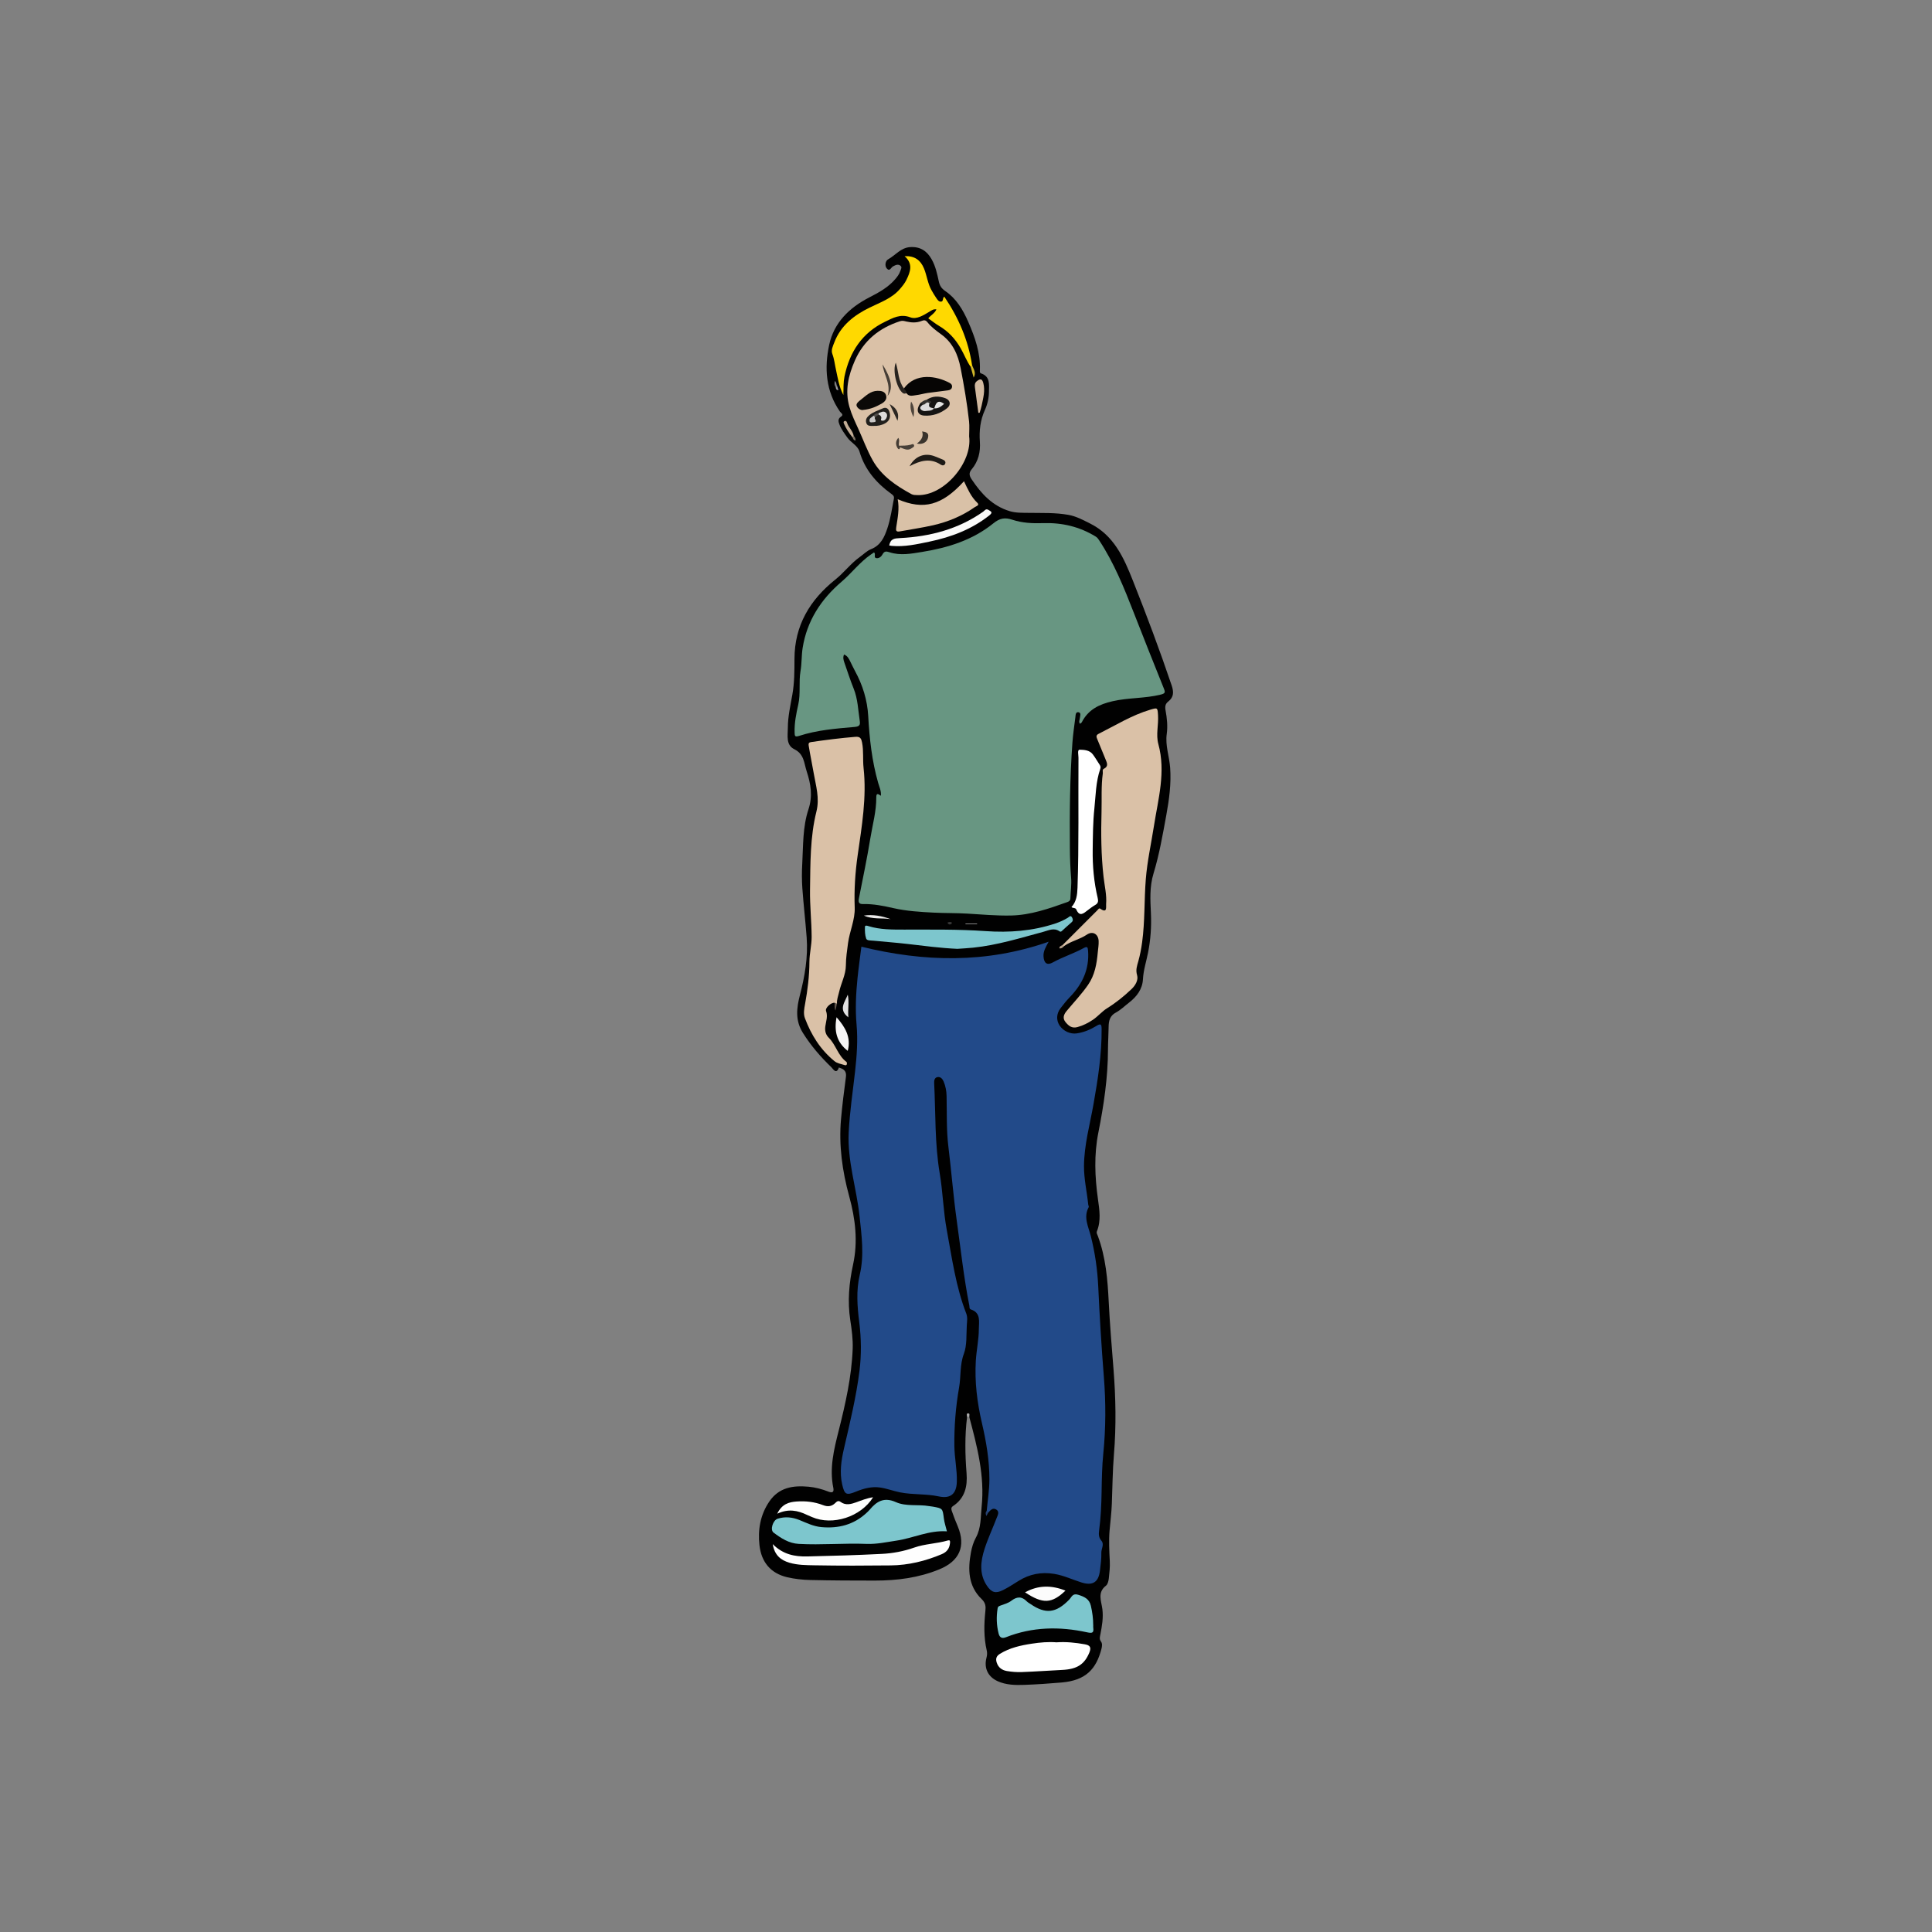 <?xml version="1.0" encoding="UTF-8"?><svg id="Layer_1" xmlns="http://www.w3.org/2000/svg" viewBox="0 0 1000 1000"><rect x="0" y="0" width="1000" height="1000" fill="#808080" stroke="none"/><defs><style>.cls-1{fill:#f6f5f5;}.cls-2{fill:#010101;}.cls-3{fill:#060504;}.cls-4{fill:#689682;}.cls-5{fill:#ebeae9;}.cls-6{fill:#fcfcfc;}.cls-7{fill:#e2e1e1;}.cls-8{fill:#fff;}.cls-9{fill:#ffd900;}.cls-10{fill:#fefefe;}.cls-11{fill:#fefefd;}.cls-12{fill:#fafaf9;}.cls-13{fill:#e4e4e3;}.cls-14{fill:#7d7d7d;}.cls-15{fill:#7dc6cd;}.cls-16{fill:#7f7467;}.cls-17{fill:#9e9d9e;}.cls-18{fill:#9e9e9e;}.cls-19{fill:#c2ac95;}.cls-20{fill:#ae9a86;}.cls-21{fill:#aaa;}.cls-22{fill:#c9c8c7;}.cls-23{fill:#cfb62a;}.cls-24{fill:#dddbdb;}.cls-25{fill:#dddcdb;}.cls-26{fill:#d1b9a0;}.cls-27{fill:#dac1a7;}.cls-28{fill:#d9c1a7;}.cls-29{fill:#21201d;}.cls-30{fill:#224a89;}.cls-31{fill:#0b0907;}.cls-32{fill:#151413;}.cls-33{fill:#1d1a16;}.cls-34{fill:#443c34;}.cls-35{fill:#463e36;}.cls-36{fill:#2c2722;}.cls-37{fill:#484038;}.cls-38{fill:#383838;}.cls-39{fill:#3a342d;}.cls-40{fill:#34312e;}.cls-41{fill:#27231f;}.cls-42{fill:#60554b;}.cls-43{fill:#4f4c49;}.cls-44{fill:#4e453c;}.cls-45{fill:#27406e;}</style></defs><path class="cls-2" d="M500.56,733.41c-1.21,9.7-1.04,19.4-.27,29.13,.54,6.84-.85,12.96-7.05,17.03-1.28,.84-.75,2-.44,2.91,.86,2.55,1.88,5.05,2.92,7.53,4.33,10.37,.89,18.01-9.52,22.28-10.72,4.4-21.87,5.81-33.3,5.82-11.18,0-22.35-.04-33.53-.3-3.96-.09-7.99-.53-11.85-1.42-8.69-2.01-13.46-7.92-14.42-16.58-.89-8.01,.42-15.73,5.08-22.6,4.98-7.34,12.29-8.42,20.32-7.69,3.57,.33,6.99,1.25,10.31,2.55,2.15,.84,2.95,.14,2.51-1.97-2.1-10.2,.36-19.96,2.82-29.72,3.49-13.88,6.66-27.83,7.21-42.2,.19-4.98-.49-9.93-1.24-14.83-1.49-9.74-.65-19.22,1.45-28.85,2.57-11.78,1.21-23.55-1.99-35.2-3.58-13.07-5.47-26.43-4.26-40.03,.65-7.3,1.58-14.57,2.54-21.83,.31-2.3-.45-3.67-2.5-4.48-.38-.15-.76-.28-1.15-.42-1.3,3.88-3.08,.65-3.83-.08-5.6-5.38-10.65-11.21-14.81-17.87-4.03-6.45-3.27-12.79-1.5-19.6,2.52-9.72,4.22-19.62,3.47-29.73-.63-8.48-1.62-16.94-2.23-25.42-.3-4.21-.3-8.48-.06-12.7,.52-9.46,.2-19.11,3.21-28.19,2.29-6.9,1.24-13.14-.91-19.7-1.41-4.3-1.29-8.94-6.42-11.46-4.44-2.18-3.34-7.1-3.33-11.07,.02-5.82,1.32-11.5,2.34-17.23,1.07-6.02,1.08-12.27,1.09-18.42,.03-17.36,8.01-30.58,21.14-41.08,4.52-3.61,7.96-8.31,12.65-11.68,1.94-1.39,3.7-3.22,5.85-4.07,5.05-2,6.91-6.24,8.44-10.79,1.66-4.93,2.34-10.1,3.36-15.18,.28-1.38-.34-1.94-1.27-2.61-7.75-5.6-13.72-12.46-16.51-21.89-.93-3.14-4.41-4.62-6.29-7.28-1.5-2.13-3.08-4.17-4.04-6.62-.62-1.59-1.06-3.02,.8-4.25,1.57-1.04-.12-1.88-.57-2.53-7.39-10.64-8.15-22.58-5.6-34.57,2.44-11.48,10.41-19.24,20.66-24.52,4.96-2.55,9.78-5.16,13.48-9.45,1.15-1.33,2.19-2.71,2.73-4.38,.28-.87,1-1.91-.04-2.68-.94-.69-2.04-.56-3.06,.02-.19,.11-.38,.22-.58,.3-1.13,.43-1.77,2.97-3.33,1.19-1.29-1.48-.68-4.02,.58-4.72,3.82-2.12,6.62-6.08,11.49-6.38,5.15-.32,8.66,1.94,11.12,6.33,2,3.56,2.84,7.47,3.68,11.37,.47,2.2,1.31,3.64,3.34,5.03,5.7,3.89,9.16,9.64,11.9,15.93,3.49,8.01,6.37,16.1,6.04,25-.02,.63-.16,1.46,.6,1.71,4.9,1.63,4.1,5.94,4.09,9.48-.02,3.18-.75,6.48-2.1,9.45-2.39,5.27-3.01,10.76-2.6,16.45,.38,5.28-.8,10.16-4.24,14.27-1.57,1.87-1.26,3.32-.01,5.19,4.97,7.46,10.8,13.81,19.75,16.48,3.16,.94,6.43,.82,9.66,.87,6.93,.12,13.86-.2,20.74,1.05,4.02,.73,7.48,2.64,11.09,4.43,12.41,6.18,17.52,17.77,22.2,29.57,7.11,17.92,13.9,35.97,20.07,54.24,1.14,3.38,1.18,6.07-1.78,8.38-1.5,1.18-1.74,2.57-1.37,4.56,.74,4.02,1.18,8.11,.61,12.25-.82,5.9,1.33,11.55,1.76,17.36,.63,8.4-.52,16.61-2.01,24.76-1.85,10.08-3.6,20.25-6.58,30.02-2.13,6.98-1.67,13.79-1.36,20.67,.31,6.86-.15,13.58-1.47,20.28-.9,4.59-2.4,9.04-2.65,13.8-.27,5.19-3.23,9.06-7.25,12.16-2.23,1.72-4.28,3.77-6.73,5.08-3.19,1.71-3.76,4.32-3.79,7.47-.04,3.89-.32,7.77-.33,11.66-.04,14.52-2.15,28.82-4.98,43-2.3,11.52-1.83,22.92-.22,34.43,.77,5.53,1.69,11.17-.52,16.65-.38,.94,.2,1.71,.48,2.48,4.08,10.99,5.05,22.46,5.62,34.04,.58,11.64,1.56,23.26,2.48,34.89,1.16,14.68,1.44,29.39,.22,44.11-.7,8.51-.76,17.08-1.09,25.62-.17,4.64-.79,9.24-1.17,13.85-.43,5.26-.15,10.59,.12,15.88,.15,2.96-.19,5.84-.5,8.73-.14,1.35-.54,3.13-1.48,3.86-4.57,3.54-2.42,7.9-1.87,12.1,.58,4.46-.19,8.81-1.03,13.16-.24,1.23-.65,2.37,.29,3.62,.81,1.07,.6,2.55,.28,3.79-2.71,10.51-8.09,16.34-20.5,17.44-6.46,.57-12.95,1.01-19.43,1.24-4.64,.16-9.34,.09-13.72-1.86-5.11-2.28-7.28-6.82-5.86-12.21,.34-1.29,.42-2.51,.11-3.81-1.57-6.73-1.41-13.53-.69-20.33,.26-2.44,.13-4.21-1.96-6.22-6.96-6.71-7.15-15.32-5.52-24.11,.49-2.63,1.27-5.33,2.55-7.65,2.79-5.04,2.42-10.55,2.98-15.93,1.69-16.04-2.31-31.31-6.39-46.57-.39-.52-.77-.55-1.14,.01Z"/><path class="cls-21" d="M500.56,733.41c-.07-.68-.48-1.79,.38-1.86,1.32-.11,.69,1.13,.77,1.84-.38,0-.76,0-1.14,.01Z"/><path class="cls-30" d="M510.72,782.08c.48-5.49,1.4-10.94,1.39-16.47-.01-9.79-1.62-19.39-3.83-28.86-2.51-10.72-3.86-21.52-3.19-32.51,.34-5.48,1.55-10.94,1.56-16.41,.01-3.63,1.21-8.36-4.16-10.07-.85-.27-.63-1.31-.77-2.01-2.89-14.63-4.48-29.46-6.54-44.21-1.76-12.61-2.73-25.32-4.29-37.96-1.07-8.67-.74-17.53-.94-26.3-.06-2.65-.53-5.17-1.56-7.57-.58-1.35-1.66-2.54-3.25-2.19-1.53,.34-1.67,1.91-1.61,3.2,.78,15.55,.26,31.16,2.87,46.62,1.64,9.69,1.84,19.58,3.64,29.27,2.71,14.56,4.67,29.3,10.08,43.23,.78,2,.41,4.1,.29,6.13-.29,4.96,.16,10.28-1.52,14.77-2.16,5.77-1.45,11.63-2.46,17.38-1.76,10.02-2.58,20.19-2.45,30.39,.08,6.15,1.45,12.24,1.28,18.42-.18,6.29-3.27,8.92-9.34,7.61-6.6-1.43-13.41-.78-20-2.09-3.49-.69-6.88-2.01-10.39-2.52-4.37-.63-8.58,.52-12.66,2.2-4.84,1.99-5.76,1.42-6.93-3.65-1.46-6.29-.53-12.53,.88-18.63,3.07-13.37,6.35-26.69,8.05-40.32,1.04-8.39,.93-16.79-.13-25.23-1.03-8.14-1.65-16.35,.27-24.5,2.38-10.11,.97-20.17-.11-30.31-1.55-14.48-6.34-28.54-5.62-43.28,.52-10.68,2.15-21.25,3.33-31.86,.88-7.95,1.46-15.9,.75-23.96-.71-7.98-.34-16.03,.48-24.02,.58-5.65,1.38-11.28,2.01-16.37,32.4,7.92,64.43,8.8,96.93-2.57-1.54,2.83-2.84,5-2.66,7.65,.24,3.48,1.85,4.73,4.84,3.06,5.13-2.85,10.76-4.58,15.89-7.39,1.95-1.07,2.19-.55,2.34,1.45,.68,9.43-2.9,17.09-9.29,23.74-1.8,1.87-3.46,3.9-5.02,5.98-2.11,2.82-2.22,6.12-.49,8.8,1.94,3,5.65,4.63,8.89,4.16,3.74-.54,7.12-1.96,10.27-3.9,2.28-1.4,2.62-.73,2.64,1.59,.11,13.16-1.92,26.08-4.2,38.96-1.88,10.64-4.85,21.13-4.92,32.02-.04,6.72,1.53,13.31,2.2,19.98,.04,.43,.41,.96,.26,1.25-2.9,5.26-.15,10.15,1.08,15.06,2.15,8.54,3.41,17.14,3.83,25.96,.73,15.56,1.66,31.12,2.9,46.66,1.07,13.29,1.06,26.61-.28,39.93-.65,6.46-.76,12.99-.87,19.5-.11,6.83-.4,13.63-1.3,20.41-.24,1.79-.22,3.54,1.2,5.18,1.62,1.88-.1,4.15-.04,6.27,.09,3.01-.35,6.04-.69,9.05-.69,6.1-3.72,8.1-9.52,6.3-4.75-1.47-9.22-3.67-14.24-4.47-6.66-1.07-12.68,.1-18.35,3.62-2.67,1.66-5.31,3.4-8.12,4.8-3.76,1.88-5.93,1.27-8.31-2.29-4.07-6.07-3.28-12.65-1.21-19.05,1.75-5.45,4.22-10.66,6.26-16.02,.54-1.42,1.66-3.24-.25-4.39-1.79-1.07-2.99,.4-4.1,1.62-.66,.13-.98-.08-.81-.79Z"/><path class="cls-4" d="M559.01,374.64c-.81-1.08-.15-1.97-.08-2.87,.09-1.12,.82-2.8-.65-3.11-1.57-.32-1.53,1.45-1.67,2.57-.55,4.39-1.21,8.78-1.53,13.2-1.32,18.18-1.46,36.39-1.31,54.6,.04,5.08,.21,10.17,.63,15.26,.3,3.53-.26,7.13-.36,10.7-.04,1.24-.74,1.62-1.75,1.98-9.41,3.34-18.89,6.69-28.97,6.9-7.56,.16-15.14-.54-22.71-.99-5.74-.34-11.49-.21-17.23-.5-7.04-.36-14.06-.78-20.93-2.33-5.2-1.18-10.38-2.24-15.73-2.1-2.19,.06-2.54-.99-2.15-2.95,2.05-10.37,4.22-20.72,5.92-31.14,1.15-7.02,3.12-13.95,3.07-21.13-.02-2.43,.98-1.8,2.38-.84,.24-2.51-.81-4.59-1.41-6.69-3.23-11.3-4.49-22.86-5.14-34.54-.46-8.3-2.88-16.12-6.89-23.44-.83-1.52-1.54-3.1-2.32-4.64-.77-1.52-1.44-3.12-3.32-3.79-.64,1.49-.29,2.81,.18,4.14,1.59,4.49,3.01,9.04,4.8,13.45,2.19,5.42,2.31,11.18,3.18,16.83,.33,2.12-.27,2.85-2.67,3.06-9.69,.84-19.43,1.6-28.76,4.64-2.29,.75-2.24-.11-2.3-1.81-.16-4.92,.84-9.71,1.89-14.43,1.29-5.76,.18-11.61,1.17-17.37,.68-3.92,.47-7.99,1.09-11.92,2.22-14.01,9.51-25.19,20.11-34.24,5.28-4.51,9.46-10.17,15.23-14.12,.53-.36,1.06-.72,1.61-1.09,1.12,.82-.43,2.72,1.21,2.97,1.39,.21,2.57-.81,3.16-1.91,.93-1.74,1.9-1.72,3.62-1.15,5.65,1.87,11.35,.74,17.02-.18,13.35-2.16,26.06-6.13,36.71-14.74,3.35-2.71,5.92-3.21,9.96-1.88,5.01,1.66,10.44,1.92,15.78,1.74,9.79-.33,18.91,1.79,27.3,6.96,.81,.5,1.23,1.1,1.71,1.83,7.77,11.76,12.98,24.74,18.07,37.79,5.08,13.03,10.26,26.03,15.48,39,.78,1.94,.79,2.57-1.61,3.16-8.17,2.04-16.64,1.55-24.86,3.42-6.97,1.59-12.65,4.32-16,10.89-.17,.33-.6,.52-.95,.81Z"/><path class="cls-27" d="M550.06,489.09c5.98-5.99,11.96-11.98,17.95-17.96,.42-.42,.82-1.28,1.55-.76,3.64,2.56,2.86-1.03,2.96-2.35,.39-4.77-.79-9.45-1.32-14.15-1.27-11.23-1.36-22.48-1.05-33.74,.18-6.6-.24-13.22,.66-19.8,.11-.82-.4-1.94,.51-2.39,2.64-1.29,1.62-3.15,.9-4.94-1.41-3.51-2.91-6.99-4.31-10.5-.39-.98-.77-1.93,.7-2.66,8.79-4.41,17.19-9.66,26.73-12.49,3.79-1.13,3.81-1.15,4.06,2.88,.31,4.97-1.16,10.08,.16,14.89,3.96,14.47-.09,28.4-2.29,42.47-1.43,9.16-3.46,18.18-4.2,27.5-.87,10.89-.42,21.84-1.91,32.67-.46,3.32-1.07,6.6-1.98,9.83-.66,2.33-1.44,4.44-.62,7.16,.76,2.56-.92,5.35-2.89,7.21-3.89,3.69-8.02,7.05-12.66,9.92-2.59,1.6-4.75,4.25-7.43,6.03-2.44,1.62-4.99,2.92-7.89,3.71-2.91,.79-4.55-.64-6.11-2.5-1.72-2.04-1.04-3.97,.5-5.82,3.73-4.5,7.78-8.74,11.11-13.56,3.51-5.07,4.49-10.9,5.03-16.86,.17-1.93,.53-3.88,.44-5.8-.16-3.64-3.09-5.35-6.09-3.32-3.71,2.51-8.18,3.34-11.8,5.92-.71,.34-.78-.04-.69-.61Z"/><path class="cls-27" d="M501.63,225.87c1.77,13.39-12.85,30.79-26.67,30.4-1.11-.03-2.24,0-3.17-.5-7.99-4.34-15.5-9.4-20.07-17.49-2.92-5.17-4.96-10.82-7.43-16.24-1.7-3.73-3.47-7.37-4.62-11.38-2.44-8.49-.55-16.33,2.78-23.95,4.56-10.45,12.7-17.03,23.51-20.48,1.2-.38,2.12-.05,3.12,.18,2.71,.62,5.38,.75,7.98-.3,1.28-.51,2.08-.47,3.03,.73,1.96,2.48,4.52,4.35,7.07,6.21,5.95,4.34,8.68,10.39,10.07,17.51,1.77,9.13,3.34,18.28,4.36,27.52,.28,2.57,.04,5.2,.04,7.8Z"/><path class="cls-27" d="M431.96,519.03c-1.78-.18-4.97,2.62-4.39,4.25,1,2.79-.03,5.41-.39,7.97-.35,2.51,.35,4.45,1.81,5.9,3.71,3.7,4.77,9.29,9.13,12.48,.24,.18,.3,.82,.21,1.19-.18,.75-.87,.57-1.33,.42-1.74-.57-3.64-.81-5.1-2.01-7.25-5.91-12.02-13.56-15.27-22.2-.9-2.4-.36-4.95,.08-7.4,1.32-7.22,2.22-14.46,2.25-21.83,.02-4.29,1.17-8.58,1.15-12.86-.05-8.12-.96-16.24-.84-24.35,.2-13.58,0-27.3,3.32-40.57,1.74-6.98-.29-13.27-1.4-19.77-.81-4.77-1.85-9.5-2.61-14.29-.23-1.42,.27-1.73,1.4-1.89,7.58-1.09,15.16-2.07,22.8-2.69,2.56-.21,3.04,1,3.43,2.95,.87,4.37,.3,8.8,.78,13.19,1.67,15.21-.91,30.14-3.05,45.1-1.29,9-1.88,18.02-1.54,27.15,.23,6.26-2.61,12.16-3.45,18.35-.52,3.85-1.09,7.68-1.12,11.59-.04,4.83-2.48,9.13-3.51,13.76-.44,2-1.26,3.92-1.09,6.02-.67,.56-.86-.25-1.26-.44Z"/><path class="cls-15" d="M490.13,792.62c-9.27-.65-17.44,3.53-26.15,4.81-5.1,.75-10.17,1.89-15.41,1.69-11.7-.46-23.41,.64-35.12,0-5.16-.28-9.18-2.95-13.06-5.85-1.9-1.42-.34-6.4,2.11-7.18,3.86-1.23,7.61-.82,11.34,.69,3.68,1.5,7.27,3.29,11.34,3.65,8.81,.79,16.71-1.21,23.32-7.35,.56-.52,1.12-1.03,1.61-1.61,3.64-4.37,7.46-6.72,13.58-3.98,5.34,2.39,11.52,1.06,17.25,2.07,.64,.11,1.29,.15,1.93,.27,5.09,.93,5.01,.94,5.67,6.11,.28,2.2,1.02,4.34,1.59,6.69Z"/><path class="cls-9" d="M502.41,189.86c-2.09-3.01-3.36-6.46-5.19-9.63-2.81-4.87-6.35-8.7-11.15-11.54-1.93-1.14-3.68-2.57-5.6-3.92,1.38-1.69,3.3-2.53,4.22-4.63-1.61-.28-2.66,.63-3.79,1.3-3.03,1.79-6.51,4.04-9.73,2.81-5.12-1.96-9.13,.38-13.02,2.26-11.88,5.71-18.43,15.66-21.05,28.42-.59,2.9-.48,5.81-.57,9.55-2.36-4.59-2.89-8.91-3.83-13.09-.62-2.73-.87-5.51-1.88-8.18-.77-2.02,.29-4.05,1.01-5.95,3.33-8.79,10.26-14.1,18.29-18.05,5.54-2.72,11.44-4.71,15.66-9.59,1.29-1.49,2.52-2.98,3.38-4.75,2.03-4.15,3.6-8.29-.94-12.28,5.24-.22,8.24,2.07,10.02,6.32,1.54,3.7,1.91,7.81,3.93,11.34,.8,1.41,1.62,2.82,2.55,4.15,.54,.77,1.14,1.72,2.23,1.73,1.56,.02,.69-1.77,1.83-2.58,7.36,10.89,12.43,22.56,14.38,35.53,.27,.75-.1,.9-.74,.78Z"/><path class="cls-15" d="M565.86,841.12c0,.43-.05,.88,0,1.3,.36,2.66-.37,3.08-3.15,2.47-14.22-3.1-28.35-2.88-42.06,2.55-2.44,.96-3.36-.29-3.79-2-1.06-4.24-1.2-8.56-.5-12.91,.18-1.13,.86-1.25,1.71-1.57,1.82-.67,3.82-1.21,5.32-2.36,2.91-2.24,5.45-2.46,8.08,.27,.52,.54,1.23,.89,1.85,1.32,7.84,5.42,13.3,4.78,20.12-2.25,1.21-1.25,1.7-3.4,4.57-2.51,3.21,1.01,5.79,2.12,6.62,5.71,.76,3.28,1.21,6.58,1.21,9.94Z"/><path class="cls-8" d="M554.58,469.52c2.61-2.86,3-6.39,3.13-9.91,.78-22.46,.34-44.93,.51-67.39,.01-1.46-.74-4.22,.68-4.18,2.23,.06,5.06,.2,6.72,2.39,1.3,1.71,2.35,3.61,3.56,5.4,.47,.69,.6,1.33,.32,2.13-2.33,6.71-2.34,13.79-3.07,20.72-.74,6.99-.75,14.06-.85,21.11-.12,8.44,.64,16.83,2.6,25.07,.37,1.55,.26,2.65-1.24,3.52-1.4,.81-2.71,1.79-3.99,2.79-2.11,1.63-4.15,3.53-5.86-.42-.43-1-1.73-.59-2.48-1.22Z"/><path class="cls-15" d="M495.53,491.12c-8.83-.4-17.38-1.56-25.94-2.55-5.89-.67-11.81-1.11-17.71-1.69-1.27-.12-3.16,.02-3.54-1.04-.66-1.87-.71-4.03-.65-6.06,.03-1.05,1.23-.61,1.87-.41,5.99,1.84,12.15,1.78,18.31,1.79,14.09,.02,28.18-.21,42.25,.78,12.26,.86,24.35-.03,36.11-3.94,2.27-.75,4.43-1.73,6.48-2.97,.62-.37,1.38-1.5,2.12-.26,.47,.79,.82,1.75-.19,2.61-1.73,1.47-3.39,3.03-5.08,4.56-.37,.33-.72,.4-1.14,.11-2.86-2-5.66-.47-8.39,.26-11.99,3.22-23.86,6.92-36.28,8.2-2.8,.29-5.61,.42-8.22,.61Z"/><path class="cls-8" d="M546.88,850.06c4.95-.34,9.77,.16,14.56,1.02,2.52,.45,3.64,1.35,2.38,4.36-2.48,5.92-6.18,8.52-13.94,8.91-7.01,.35-14,.85-21.01,1.11-2.57,.1-5.2-.11-7.74-.54-2.42-.42-4.36-1.73-5.21-4.3-.68-2.04-.23-3.43,1.64-4.59,5.07-3.14,10.73-4.38,16.49-5.26,4.27-.66,8.58-1.04,12.84-.7Z"/><path class="cls-10" d="M399.95,799.22c5.36,5.43,11.49,6.53,17.87,6.39,12.89-.29,25.77-.66,38.64-1.32,5.69-.29,11.33-1.35,16.76-3.27,5.63-1.98,11.68-2,17.38-3.68,.98-.29,1.22,.1,1.13,1.21-.24,2.91-1.61,4.76-4.29,5.89-8.45,3.57-17.23,5.71-26.4,5.81-13.11,.14-26.23,.19-39.33-.05-4.39-.08-8.9-.08-13.17-1.36-4.36-1.3-7.65-3.82-8.58-9.62Z"/><path class="cls-28" d="M464.66,258.4c13.41,5.76,22.9,3.21,34.3-9.31,1.93,4.03,3.63,8.06,6.9,11.15,1.39,1.32-.68,1.8-1.3,2.24-6.55,4.6-13.85,7.63-21.62,9.4-5.68,1.29-11.46,2.11-17.19,3.17-1.95,.36-2.12-.48-1.86-2.17,.73-4.77,1.73-9.54,.76-14.48Z"/><path class="cls-11" d="M402.3,783.46c2.42-4.99,6.02-6.01,10.06-6.29,4.69-.33,9.28,.19,13.67,1.89,2.36,.91,4.38,.75,6.26-1.06,.72-.7,1.52-1.56,2.8-.61,2.59,1.92,5.38,1.17,8.05,.21,2.83-1.02,5.6-2.17,8.77-2.62-6.32,10.19-20.98,14.86-31.62,10.25-.89-.39-1.79-.74-2.67-1.16-4.72-2.27-9.54-3.27-15.31-.59Z"/><path class="cls-12" d="M460.25,282.33c.71-3.58,2.73-3.66,5.71-3.82,15.45-.8,30.07-4.6,42.94-13.67,.8-.57,1.33-1.75,2.74-.9,1.46,.87,2.37,1.29,.4,2.85-9.14,7.24-19.68,11.19-30.93,13.55-6.44,1.35-12.89,2.81-19.56,2.21-.42-.04-.83-.14-1.32-.22Z"/><path class="cls-6" d="M530.57,824.19c6.83-3.78,13.74-3.75,20.91-.89-7.07,6.81-11.75,6.98-20.91,.89Z"/><path class="cls-1" d="M433,526.52c4.47,5.1,7.65,10.36,5.79,17.41-5.76-4.45-7.14-10.31-5.79-17.41Z"/><path class="cls-26" d="M506.39,213.7c-.59-4.46-1.16-8.92-1.79-13.37-.18-1.28,.03-2.3,1.12-3.13,1.59-1.2,2.61-1.26,3.22,1,1.09,4.05-.06,7.89-.85,11.77-.25,1.24-.67,2.44-1.01,3.65-.23,.03-.45,.05-.68,.08Z"/><path class="cls-7" d="M439.11,526.58c-5.42-4.15-1.7-7.95-.31-11.76,.84,3.77-.05,7.58,.31,11.76Z"/><path class="cls-5" d="M460.99,475.74c-4.55-.69-9.4,.21-13.85-1.85,4.75-.68,9.31,.2,13.85,1.85Z"/><path class="cls-19" d="M441.2,226.3c-1.72-2.09-3.2-4.33-4.29-6.83-.26-.6-.58-1.27,.34-1.57,.66-.21,1.03,.34,1.17,.84,.74,2.51,3.03,4.24,3.45,6.9,.22,.68-.07,.83-.68,.66Z"/><path class="cls-23" d="M502.41,189.86c.25-.26,.49-.52,.74-.78,.83,2.01,2.25,3.93,.81,6.37-.52-1.86-1.03-3.72-1.55-5.59Z"/><path class="cls-18" d="M505.7,478.38h-5.97v-.35h6.06c-.03,.12-.06,.23-.09,.35Z"/><path class="cls-42" d="M431.96,519.03c.42,.15,.84,.29,1.26,.44-.24,1.11-.49,2.22-.78,3.57-.78-1.42-.3-2.76-.48-4.01Z"/><path class="cls-38" d="M490.4,477.55c.9-.42,1.62-.48,2.3-.02,.05,.03-.13,.63-.32,.73-.73,.39-1.44,.4-1.98-.71Z"/><path class="cls-14" d="M432.58,200.4c-.74-.91-.76-1.94-.5-3.19,.99,.64,.72,1.74,1.18,2.47-.22,.24-.27,.65-.67,.73Z"/><path class="cls-16" d="M441.2,226.3c.23-.22,.45-.44,.68-.66,.64,.62,.97,1.37,.96,2.33-1.16-.02-1.24-.99-1.64-1.67Z"/><path class="cls-20" d="M550.06,489.09c.23,.2,.46,.41,.69,.61-.62,.74-1.3,1.35-2.43,1.16-.03-1.23,1.07-1.29,1.74-1.77Z"/><path class="cls-17" d="M432.58,200.4c.22-.24,.45-.48,.67-.73,.23,.75,.47,1.5,.72,2.29-1.21-.02-1.3-.79-1.39-1.57Z"/><path class="cls-45" d="M510.72,782.08c.27,.26,.54,.53,.81,.79-.28,.55-.57,1.09-.95,1.82-.52-1.14-.56-1.91,.14-2.61Z"/><path class="cls-3" d="M467.88,201.03c6.04-8.28,16.8-6.52,23.65-2.83,.81,.44,1.36,1.03,1.24,2.06-.15,1.21-1.07,1.63-2.03,1.77-3.51,.51-7.04,.85-10.55,1.36-2.02,.29-4,.9-6.02,1.14-1.73,.21-3.66,.92-5-1.02-.78-.65-1.64-1.26-1.3-2.49Z"/><path class="cls-31" d="M446.73,212.2c-1.04,.26-2.72-.65-3.3-2.01-.54-1.25,1-2.41,2.11-3.27,2.62-2.04,4.98-4.57,8.67-4.63,1.96-.03,3.87,.31,4.45,2.42,.54,1.95-.81,3.35-2.36,4.22-2.73,1.53-5.57,2.87-9.58,3.26Z"/><path class="cls-32" d="M479.64,206.91c3.04-2.02,6.3-1.98,9.57-.84,2.63,.91,3.21,3.44,1.05,5.18-3.46,2.77-7.58,4.21-12.03,3.85-3.44-.28-4.19-3.06-1.92-6.35,.66-.46,1.16-.3,1.52,.39-.46,1.92,.14,2.99,2.26,2.64,1.15-.19,2.39,.3,3.47-.44,1.01-.68,2.16-1.16,3.45-2.29-2.36-.03-2.39,2.28-3.89,2.58-1.74,.24-2.74-.41-2.71-2.27,.68-1.1-.98-1.49-.76-2.45Z"/><path class="cls-29" d="M452.19,220.44c-1.67-.01-3.24,.25-3.8-1.53-.52-1.65,.21-2.89,1.49-3.96,2.1-1.75,4.7-2.52,7.12-3.61,1.47-.66,2.75-.03,3.31,1.63,.88,2.6,.24,4.82-2.12,6.13-1.88,1.04-4.06,1.45-6,1.34Z"/><path class="cls-33" d="M470.79,241.33c2.83-5.33,7.95-7.17,13.13-5.1,1.4,.56,2.82,1.1,4.2,1.71,.86,.38,1.5,1.04,1.12,2.05-.42,1.09-1.55,1.01-2.2,.58-5.56-3.71-10.86-2.12-16.25,.76Z"/><path class="cls-41" d="M467.88,201.03c.39,.85,1.42,1.37,1.3,2.49-.69,.2-1.24,.48-2.01-.17-3.14-2.63-5.28-11.7-3.51-15.64,1.48,4.47,1.19,9.43,4.22,13.32Z"/><path class="cls-35" d="M456.84,188.62c4.63,7.62,5.55,12.48,2.58,16.31,1.92-6.44-2.15-10.99-2.58-16.31Z"/><path class="cls-39" d="M474.57,229.59q3.93-2.86,2.7-6.29c1.9,.34,3.6,.58,3.12,3.06-.5,2.58-2.86,3.87-5.82,3.23Z"/><path class="cls-36" d="M460.49,209.19c3.44,1.86,5.12,4.58,4.07,8.62-1.36-2.87-2.71-5.75-4.07-8.62Z"/><path class="cls-37" d="M465.35,230.71c2.01-.05,4.03,.01,6-.52,.53-.14,1.33-.7,1.7,.11,.42,.95-.54,1.23-1.12,1.67-2.15,1.59-4.08,.29-6.06-.42-.72,.05-.87-.24-.51-.84Z"/><path class="cls-44" d="M472.82,215.88c-1.37-2.72-1.95-5.17-1.23-8.04,1.52,2.35,1.88,4.62,1.23,8.04Z"/><path class="cls-34" d="M465.35,230.71c.17,.28,.34,.56,.51,.84-.12,1.35-.86,1.11-1.31,.34-1.03-1.75-1.1-3.53,.41-5.27,.98,1.4-.07,2.81,.39,4.09Z"/><path class="cls-40" d="M479.64,206.91c.43,.61,1.18,.33,1.69,.6,1.15,.6,.68,1.02-.26,1.27-1.17,.07-2.05,1.62-3.42,.67-.27-.58-.81-.62-1.34-.7,.95-.91,2.01-1.61,3.33-1.84Z"/><path class="cls-24" d="M477.65,209.45c1.25,.36,1.93-2.2,3.42-.67-.91,2.48,1.21,2.15,2.45,2.64l-.06-.07c-1.21,1.56-3.09,1.15-4.68,1.42-.7,.12-1.87-.4-2.26-1.01-.67-1.03,.39-1.7,1.13-2.32Z"/><path class="cls-13" d="M483.51,211.42c.85-2.43,1.63-4.99,5.15-2.37-1.52,1.37-3.03,2.53-5.21,2.3,0,0,.06,.07,.06,.07Z"/><path class="cls-25" d="M454.64,213.93c1.3-.54,2.72-1.51,3.97-.26,.74,.74,.68,1.95,.04,2.97-.51,.8-1.23,1.27-2.13,1.1-1.07-.2-.26-1.02-.33-1.54-.12-.86-.64-1.27-1.35-1.57-.21-.11-.31-.25-.3-.42,.01-.19,.05-.28,.11-.28Z"/><path class="cls-22" d="M452.95,215.95c-.91,.66,1.7,2.48-.84,2.58-.7,.03-1.79,.37-2-.51-.38-1.58,1.22-2.03,2.09-2.88,.6-.06,.87,.2,.75,.81Z"/><path class="cls-43" d="M452.95,215.95c-.25-.27-.5-.54-.75-.81,.52-.99,1.41-1.25,2.44-1.21,.06,.23,.13,.46,.19,.7-.63,.44-1.26,.88-1.89,1.32Z"/></svg>
